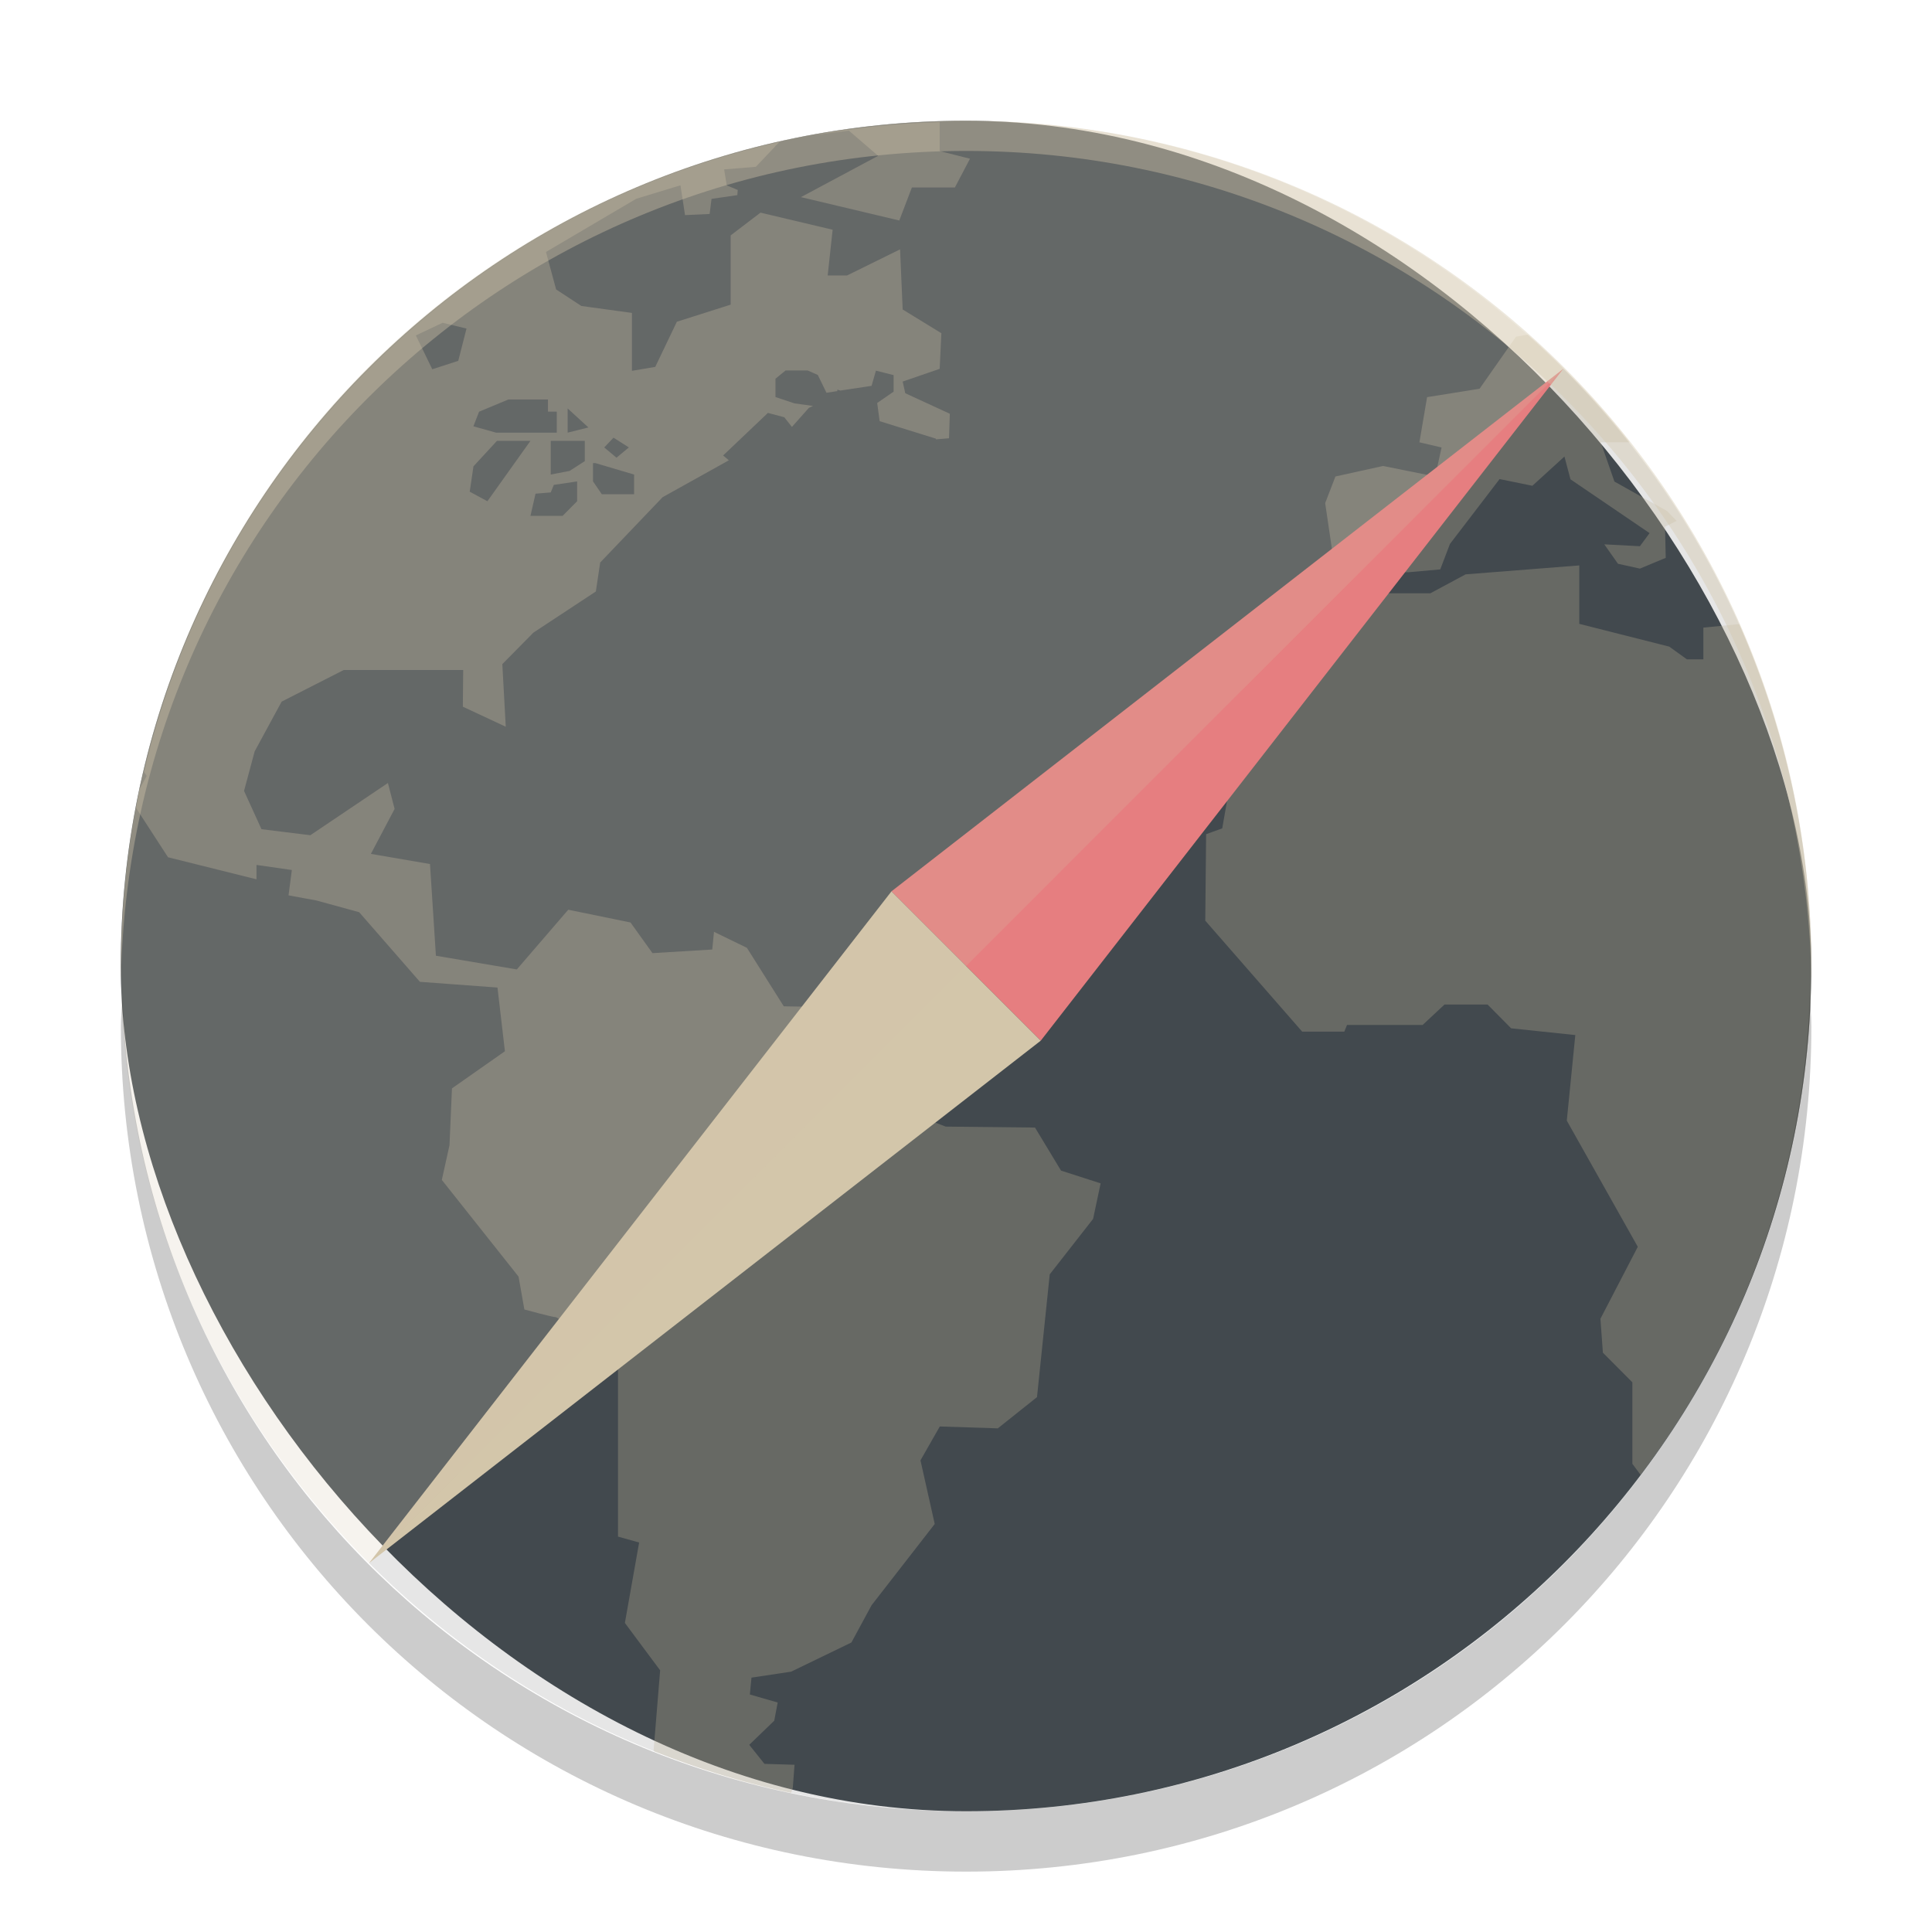 <svg xmlns="http://www.w3.org/2000/svg" width="32" height="32" version="1">
 <rect fill="#495156" width="28" height="28" x="2" y="2" rx="14" ry="14"/>
 <path fill="#d3c6aa" opacity=".3" d="m15.564 2.022c-0.71 0.022-1.406 0.092-2.085 0.215l0.58-0.074 0.486 0.418-1.279 0.684 1.629 0.387 0.209-0.547h0.712l0.25-0.476-0.502-0.127v-0.478zm-2.652 0.328c-5.22 1.169-9.312 5.233-10.527 10.435l0.045 0.067-0.119 0.22c-0.022 0.103-0.037 0.207-0.057 0.311l0.529 0.816 1.465 0.365v-0.238l0.586 0.084-0.055 0.42 0.459 0.084 0.711 0.195 1.006 1.153 1.285 0.095 0.123 1.055-0.877 0.615-0.041 0.942-0.127 0.574 1.271 1.602 0.096 0.544s0.461 0.127 0.518 0.127c0.056 0 1.033 0.745 1.033 0.745v2.89l0.35 0.098-0.236 1.332 0.584 0.785-0.108 1.322 0.012 0.022c0.728 0.287 1.481 0.526 2.264 0.689l0.029-0.084 0.029-0.385-0.498-0.015-0.252-0.315 0.414-0.4 0.057-0.301-0.461-0.133 0.027-0.279 0.657-0.099 0.998-0.483 0.334-0.617 1.046-1.346-0.236-1.054 0.32-0.561 0.961 0.031 0.649-0.517 0.211-2.034 0.718-0.918 0.125-0.589-0.656-0.211-0.431-0.713-1.479-0.016-1.174-0.449-0.054-0.84-0.391-0.687-1.063-0.016-0.611-0.969-0.545-0.265-0.029 0.293-0.99 0.06-0.364-0.508-1.031-0.211-0.852 0.989-1.34-0.227-0.098-1.519-0.979-0.168 0.393-0.745-0.111-0.429-1.285 0.865-0.809-0.1-0.289-0.634 0.176-0.655 0.447-0.824 1.027-0.523h1.98l-0.006 0.607 0.711 0.332-0.057-1.037 0.514-0.521 1.035-0.682 0.072-0.48 1.034-1.082 1.097-0.611-0.095-0.08 0.742-0.705 0.271 0.072 0.127 0.16 0.281-0.316 0.069-0.031-0.309-0.043-0.314-0.105v-0.303l0.168-0.137h0.365l0.168 0.074 0.144 0.295 0.18-0.027v-0.025l0.049 0.016 0.518-0.078 0.072-0.252 0.293 0.074v0.274l-0.272 0.188 0.041 0.301 0.93 0.289s0.002 0.004 0.004 0.012l0.215-0.018 0.013-0.406-0.738-0.34-0.043-0.193 0.613-0.211 0.028-0.59-0.641-0.393-0.043-0.996-0.879 0.433h-0.32l0.082-0.758-1.195-0.283-0.494 0.377v1.147l-0.891 0.283-0.358 0.748-0.386 0.065v-0.959l-0.838-0.115-0.418-0.274-0.168-0.621 1.496-0.881 0.732-0.223 0.075 0.494 0.408-0.019 0.031-0.25 0.428-0.062 0.006-0.086-0.182-0.076-0.043-0.264 0.525-0.043 0.317-0.334 0.016-0.024 0.005 0.002 0.053-0.055zm-5.582 2.996l0.397 0.096-0.137 0.535-0.43 0.139-0.272-0.56 0.441-0.209zm17.977 0.197l-0.196 0.033-0.605 0.863-0.869 0.139-0.127 0.748 0.367 0.086-0.106 0.48-0.863-0.174-0.789 0.174-0.17 0.441 0.137 0.93 0.465 0.219 0.779-0.004 0.525-0.047 0.161-0.422 0.822-1.074 0.543 0.111 0.531-0.484 0.1 0.377 1.31 0.891-0.16 0.217-0.59-0.031 0.227 0.322 0.363 0.08 0.428-0.178-0.012-0.516 0.192-0.096-0.155-0.162-0.875-0.49-0.226-0.65h0.48c-0.509-0.645-1.074-1.238-1.687-1.783zm-16.889 1.074h0.658v0.201h0.146v0.348h-1.006l-0.375-0.105 0.094-0.242 0.482-0.201zm0.984 0.148l0.344 0.315-0.344 0.086v-0.4zm0.76 0.484l0.254 0.162-0.205 0.17-0.203-0.17 0.154-0.162zm-1.931 0.053h0.555l-0.713 1-0.293-0.158 0.062-0.42 0.389-0.422zm0.891 0h0.564v0.336l-0.252 0.162-0.312 0.06v-0.559zm0.699 0.369h0.043l0.639 0.189v0.326h-0.535l-0.146-0.213v-0.303zm-0.262 0.303v0.328l-0.24 0.242h-0.533l0.084-0.367 0.252-0.021 0.051-0.125 0.387-0.057zm16.599 1.391l-1.883 0.148-0.584 0.314h-0.748l-0.367-0.037-0.908 0.508v0.955l-1.857 1.346 0.154 0.574h0.375l-0.096 0.547-0.267 0.097-0.014 1.432 1.605 1.838h0.698l0.045-0.111h1.253l0.362-0.338h0.713l0.39 0.394 1.063 0.112-0.141 1.417 1.176 2.09-0.619 1.192 0.041 0.562 0.488 0.49v1.35l0.137 0.184c1.768-2.344 2.828-5.255 2.828-8.43 0-2.019-0.43-3.931-1.193-5.662l-0.596 0.058v0.526h-0.272l-0.293-0.211-1.49-0.377v-0.969z"/>
 <path opacity=".1" d="m25.893 6.109-19.781 19.78c5.479 5.479 14.302 5.479 19.781 0 5.479-5.479 5.479-14.302 0-19.781z"/>
 <path fill="#d3c6aa" d="m6.112 25.89 8.654-11.127 1.171 1.171 1.302 1.302z"/>
 <path fill="#e67e80" d="m25.893 6.109-11.127 8.654 2.473 2.473z"/>
 <path fill="#d3c6aa" opacity=".4" d="m16.003 2c-7.756 0-14 6.244-14 14 0 0.073-0.006 0.146 0 0.219 0.149-7.624 6.338-13.719 14-13.719 7.661 0 13.85 6.095 14 13.719 0.006-0.072 0-0.145 0-0.219 0-7.756-6.244-14-14-14z"/>
 <path fill="#d3c6aa" opacity=".2" d="m25.893 6.109-19.781 19.78c-5.479-5.479-5.479-14.302 0-19.781 5.479-5.479 14.302-5.479 19.781 0z"/>
 <path opacity=".2" d="m2.027 16.5c-0.006 0.167-0.025 0.331-0.025 0.5 0 7.756 6.244 14 14 14s14-6.244 14-14c0-0.169-0.02-0.333-0.025-0.5-0.264 7.521-6.388 13.5-13.975 13.5-7.587 0-13.711-5.979-13.975-13.5z"/>
</svg>
